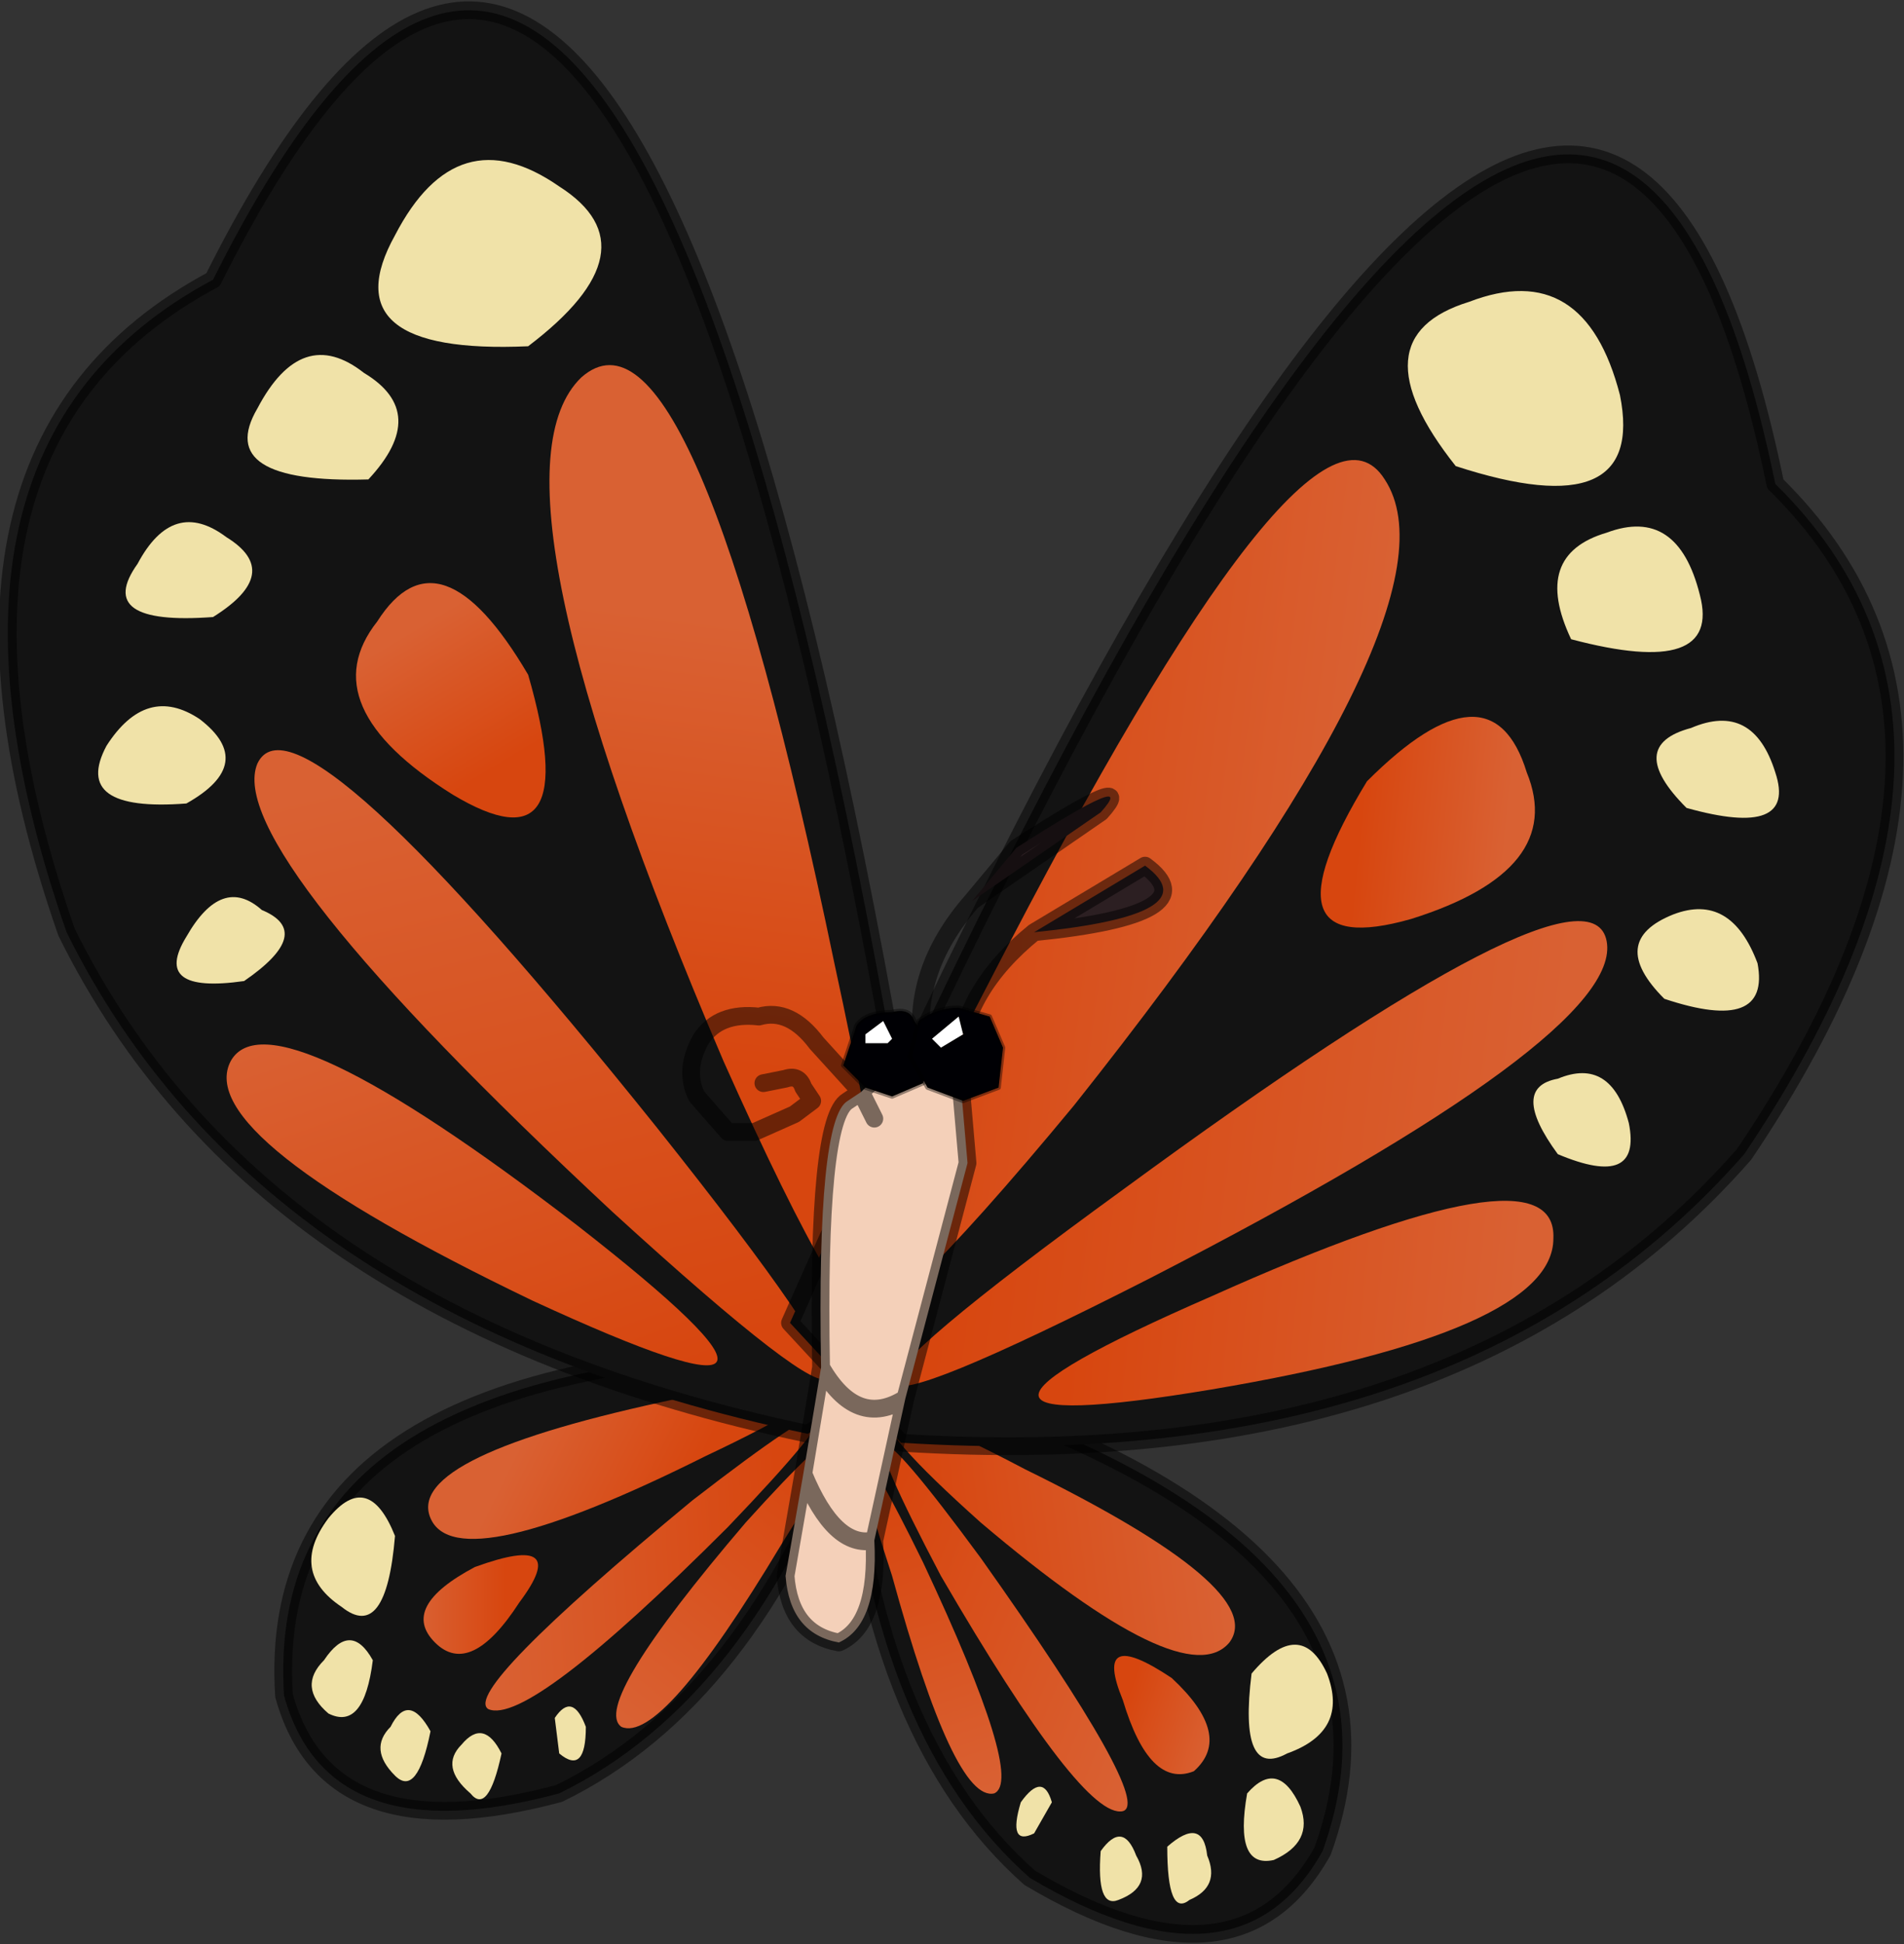 <?xml version="1.0" encoding="UTF-8" standalone="no"?>
<svg xmlns:xlink="http://www.w3.org/1999/xlink" height="21.9px" width="21.45px" xmlns="http://www.w3.org/2000/svg">
  <rect width="100%" height="100%" fill="#333333" stroke="none"/>
  <g transform="matrix(1.0, 0.0, 0.0, 1.0, 10.55, 10.95)">
    <use height="21.9" transform="matrix(1.0, 0.0, 0.0, 1.0, -10.55, -10.95)" width="21.45" xlink:href="#decoration221-shape0"/>
  </g>
  <defs>
    <g id="decoration221-shape0" transform="matrix(1.0, 0.0, 0.0, 1.0, 10.55, 10.95)">
      <path d="M1.05 10.2 Q-0.7 8.65 -1.0 5.25 L-0.6 4.5 Q5.65 6.3 4.35 9.9 3.4 11.6 1.05 10.2" fill="#131313" fill-rule="evenodd" stroke="none"/>
      <path d="M1.05 10.2 Q-0.7 8.65 -1.0 5.25 L-0.6 4.5 Q5.65 6.3 4.35 9.9 3.4 11.6 1.05 10.2 Z" fill="none" stroke="#000000" stroke-linecap="round" stroke-linejoin="round" stroke-opacity="0.502" stroke-width="0.2"/>
      <path d="M1.85 9.9 Q2.1 9.55 2.25 9.95 2.45 10.3 2.05 10.45 1.8 10.55 1.85 9.9" fill="#f0e2a8" fill-rule="evenodd" stroke="none"/>
      <path d="M2.6 9.85 Q3.0 9.5 3.05 9.95 3.2 10.3 2.85 10.45 2.6 10.65 2.6 9.85" fill="#f0e2a8" fill-rule="evenodd" stroke="none"/>
      <path d="M3.5 9.25 Q3.85 8.85 4.1 9.4 4.25 9.8 3.8 10.0 3.35 10.1 3.5 9.25" fill="#f0e2a8" fill-rule="evenodd" stroke="none"/>
      <path d="M3.55 7.9 Q4.1 7.25 4.4 7.9 4.65 8.55 3.95 8.8 3.4 9.1 3.55 7.9" fill="#f0e2a8" fill-rule="evenodd" stroke="none"/>
      <path d="M2.65 7.95 Q3.35 8.6 2.9 9.0 2.4 9.2 2.1 8.2 1.75 7.35 2.65 7.95" fill="url(#decoration221-gradient0)" fill-rule="evenodd" stroke="none"/>
      <path d="M2.1 9.45 Q1.65 9.55 0.05 6.8 -1.45 3.95 0.5 6.6 2.45 9.35 2.1 9.45" fill="url(#decoration221-gradient1)" fill-rule="evenodd" stroke="none"/>
      <path d="M3.3 7.55 Q2.8 8.15 0.5 6.2 -1.85 4.1 1.0 5.6 3.75 6.95 3.3 7.55" fill="url(#decoration221-gradient2)" fill-rule="evenodd" stroke="none"/>
      <path d="M0.95 9.35 Q1.2 9.0 1.3 9.35 L1.1 9.7 Q0.8 9.85 0.95 9.35" fill="#f0e2a8" fill-rule="evenodd" stroke="none"/>
      <path d="M-0.5 6.8 Q-1.35 4.2 -0.15 6.65 1.0 9.1 0.65 9.25 0.2 9.35 -0.5 6.8" fill="url(#decoration221-gradient3)" fill-rule="evenodd" stroke="none"/>
      <path d="M-0.95 5.05 Q-2.1 8.2 -4.25 9.25 -6.85 9.95 -7.35 8.15 -7.6 4.3 -1.15 4.25 L-0.95 5.05" fill="#131313" fill-rule="evenodd" stroke="none"/>
      <path d="M-0.95 5.05 L-1.15 4.25 Q-7.6 4.3 -7.35 8.15 -6.85 9.95 -4.25 9.25 -2.1 8.2 -0.95 5.05 Z" fill="none" stroke="#000000" stroke-linecap="round" stroke-linejoin="round" stroke-opacity="0.502" stroke-width="0.2"/>
      <path d="M-4.9 8.8 Q-5.05 9.5 -5.25 9.25 -5.6 8.95 -5.35 8.7 -5.1 8.4 -4.9 8.8" fill="#f0e2a8" fill-rule="evenodd" stroke="none"/>
      <path d="M-5.7 8.55 Q-5.85 9.3 -6.1 9.05 -6.4 8.75 -6.15 8.5 -5.95 8.1 -5.7 8.55" fill="#f0e2a8" fill-rule="evenodd" stroke="none"/>
      <path d="M-6.35 7.75 Q-6.45 8.55 -6.85 8.35 -7.2 8.05 -6.9 7.75 -6.6 7.3 -6.35 7.75" fill="#f0e2a8" fill-rule="evenodd" stroke="none"/>
      <path d="M-6.1 6.35 Q-6.2 7.55 -6.7 7.15 -7.3 6.75 -6.85 6.15 -6.4 5.6 -6.1 6.35" fill="#f0e2a8" fill-rule="evenodd" stroke="none"/>
      <path d="M-5.2 6.7 Q-4.1 6.3 -4.7 7.1 -5.25 7.95 -5.65 7.55 -6.05 7.15 -5.2 6.7" fill="url(#decoration221-gradient4)" fill-rule="evenodd" stroke="none"/>
      <path d="M-2.75 5.95 Q-0.1 3.9 -2.35 6.25 -4.6 8.5 -5.05 8.3 -5.35 8.1 -2.75 5.95" fill="url(#decoration221-gradient5)" fill-rule="evenodd" stroke="none"/>
      <path d="M-2.9 4.8 Q0.15 4.15 -2.6 5.45 -5.4 6.85 -5.7 6.15 -6.0 5.45 -2.9 4.8" fill="url(#decoration221-gradient6)" fill-rule="evenodd" stroke="none"/>
      <path d="M-3.95 8.5 Q-3.95 9.05 -4.25 8.8 L-4.3 8.4 Q-4.1 8.1 -3.95 8.5" fill="#f0e2a8" fill-rule="evenodd" stroke="none"/>
      <path d="M-2.15 6.2 Q-0.3 4.15 -1.75 6.45 -3.1 8.7 -3.55 8.5 -3.9 8.25 -2.15 6.2" fill="url(#decoration221-gradient7)" fill-rule="evenodd" stroke="none"/>
      <path d="M-9.8 -0.45 Q-11.7 -5.9 -8.15 -7.8 -3.25 -17.6 0.05 4.25 L-1.45 5.2 Q-7.65 3.9 -9.8 -0.45" fill="#131313" fill-rule="evenodd" stroke="none"/>
      <path d="M-9.8 -0.45 Q-7.65 3.9 -1.45 5.2 L0.05 4.25 Q-3.25 -17.6 -8.15 -7.8 -11.7 -5.9 -9.8 -0.45 Z" fill="none" stroke="#000000" stroke-linecap="round" stroke-linejoin="round" stroke-opacity="0.502" stroke-width="0.2"/>
      <path d="M-8.45 -1.9 Q-9.75 -1.8 -9.35 -2.55 -8.9 -3.25 -8.3 -2.85 -7.65 -2.35 -8.45 -1.9" fill="#f0e2a8" fill-rule="evenodd" stroke="none"/>
      <path d="M-8.15 -4.0 Q-9.5 -3.9 -9.0 -4.6 -8.6 -5.35 -8.0 -4.9 -7.35 -4.5 -8.15 -4.0" fill="#f0e2a8" fill-rule="evenodd" stroke="none"/>
      <path d="M-6.4 -5.55 Q-8.15 -5.5 -7.65 -6.35 -7.15 -7.3 -6.45 -6.75 -5.7 -6.3 -6.4 -5.55" fill="#f0e2a8" fill-rule="evenodd" stroke="none"/>
      <path d="M-4.6 -7.05 Q-6.85 -6.95 -6.1 -8.3 -5.4 -9.65 -4.25 -8.85 -3.15 -8.15 -4.6 -7.05" fill="#f0e2a8" fill-rule="evenodd" stroke="none"/>
      <path d="M-4.6 -3.35 Q-3.95 -1.1 -5.45 -2.0 -7.05 -3.0 -6.3 -3.95 -5.6 -5.05 -4.6 -3.35" fill="url(#decoration221-gradient8)" fill-rule="evenodd" stroke="none"/>
      <path d="M-3.65 2.7 Q-8.05 -1.4 -7.65 -2.35 -7.2 -3.3 -3.15 1.75 0.95 6.9 -3.65 2.7" fill="url(#decoration221-gradient9)" fill-rule="evenodd" stroke="none"/>
      <path d="M-1.15 -0.1 Q0.5 7.5 -2.4 1.0 -5.2 -5.55 -4.0 -6.7 -2.75 -7.8 -1.15 -0.1" fill="url(#decoration221-gradient10)" fill-rule="evenodd" stroke="none"/>
      <path d="M-7.6 -0.7 Q-7.0 -0.45 -7.8 0.1 -8.85 0.25 -8.45 -0.4 -8.05 -1.1 -7.6 -0.7" fill="#f0e2a8" fill-rule="evenodd" stroke="none"/>
      <path d="M-4.05 2.85 Q-0.65 5.5 -4.55 3.7 -8.4 1.85 -7.95 1.0 -7.5 0.2 -4.05 2.85" fill="url(#decoration221-gradient11)" fill-rule="evenodd" stroke="none"/>
      <path d="M-1.65 3.95 Q7.25 -16.2 9.45 -5.5 12.3 -2.7 9.1 2.05 5.9 5.7 -0.4 5.3 L-1.65 3.95" fill="#131313" fill-rule="evenodd" stroke="none"/>
      <path d="M-1.65 3.95 Q7.25 -16.2 9.45 -5.5 12.3 -2.7 9.1 2.05 5.9 5.7 -0.4 5.3 L-1.65 3.95 Z" fill="none" stroke="#000000" stroke-linecap="round" stroke-linejoin="round" stroke-opacity="0.502" stroke-width="0.2"/>
      <path d="M8.3 -0.65 Q8.95 -0.9 9.25 -0.1 9.4 0.7 8.2 0.3 7.55 -0.35 8.3 -0.65" fill="#f0e2a8" fill-rule="evenodd" stroke="none"/>
      <path d="M8.45 -1.85 Q7.75 -2.55 8.5 -2.75 9.2 -3.05 9.45 -2.25 9.7 -1.5 8.45 -1.85" fill="#f0e2a8" fill-rule="evenodd" stroke="none"/>
      <path d="M7.15 -3.75 Q6.7 -4.7 7.55 -4.95 8.35 -5.25 8.6 -4.25 8.85 -3.3 7.15 -3.75" fill="#f0e2a8" fill-rule="evenodd" stroke="none"/>
      <path d="M6.0 -7.55 Q7.3 -8.05 7.7 -6.5 8.0 -5.0 5.85 -5.7 4.7 -7.15 6.0 -7.55" fill="#f0e2a8" fill-rule="evenodd" stroke="none"/>
      <path d="M5.35 -0.6 Q3.6 -0.1 4.85 -2.15 6.25 -3.55 6.65 -2.25 7.1 -1.15 5.35 -0.6" fill="url(#decoration221-gradient12)" fill-rule="evenodd" stroke="none"/>
      <path d="M2.4 3.45 Q-3.2 6.3 2.1 2.45 7.35 -1.4 7.55 -0.35 7.75 0.7 2.4 3.45" fill="url(#decoration221-gradient13)" fill-rule="evenodd" stroke="none"/>
      <path d="M0.6 0.1 Q4.2 -6.9 5.05 -5.55 6.0 -4.1 1.55 1.5 -3.0 7.0 0.6 0.1" fill="url(#decoration221-gradient14)" fill-rule="evenodd" stroke="none"/>
      <path d="M7.0 2.05 Q6.45 1.3 7.0 1.2 7.6 0.95 7.8 1.7 7.95 2.45 7.0 2.05" fill="#f0e2a8" fill-rule="evenodd" stroke="none"/>
      <path d="M3.1 4.7 Q-0.8 5.35 3.1 3.65 7.0 1.9 6.95 3.0 6.95 4.05 3.1 4.7" fill="url(#decoration221-gradient15)" fill-rule="evenodd" stroke="none"/>
      <path d="M0.4 -0.8 L0.9 -1.4 Q2.3 -2.3 1.85 -1.8 L0.4 -0.8 M2.35 -1.2 Q3.1 -0.65 1.1 -0.45 L2.35 -1.2" fill="#2c1f22" fill-rule="evenodd" stroke="none"/>
      <path d="M-0.15 0.9 L0.25 1.0 0.35 2.15 -0.35 4.8 -0.7 6.4 Q-0.65 7.35 -1.1 7.55 -1.65 7.45 -1.7 6.8 L-1.5 5.65 -1.3 4.45 Q-1.35 1.65 -1.0 1.45 L-0.85 1.35 Q-0.4 0.9 -0.15 0.9 M-0.7 1.65 L-0.85 1.35 -0.7 1.65 M-0.7 6.4 Q-1.15 6.5 -1.5 5.65 -1.15 6.5 -0.7 6.4 M-0.35 4.8 Q-0.9 5.15 -1.3 4.45 -0.9 5.15 -0.35 4.8" fill="#f4d0b9" fill-rule="evenodd" stroke="none"/>
      <path d="M2.35 -1.2 L1.1 -0.45 Q3.1 -0.65 2.35 -1.2 M0.4 -0.8 L1.85 -1.8 Q2.3 -2.3 0.9 -1.4 L0.4 -0.8 Q-0.3 0.0 -0.15 0.9 L0.25 1.0 Q0.3 0.2 1.1 -0.45 M-0.35 4.8 L0.35 2.15 0.25 1.0 M-0.15 0.9 Q-0.4 0.9 -0.85 1.35 L-0.7 1.65 M-0.35 4.8 L-0.7 6.4 Q-0.65 7.35 -1.1 7.55 -1.65 7.45 -1.7 6.8 L-1.5 5.65 -1.3 4.45 Q-1.35 1.65 -1.0 1.45 L-0.85 1.35 -1.35 0.8 Q-1.65 0.4 -2.0 0.5 -2.45 0.45 -2.65 0.75 -2.85 1.1 -2.7 1.4 L-2.35 1.8 -2.05 1.8 -1.6 1.6 -1.4 1.45 -1.5 1.3 Q-1.55 1.15 -1.7 1.2 L-1.95 1.25 M-1.3 4.45 Q-0.9 5.15 -0.35 4.8 M-1.5 5.65 Q-1.15 6.5 -0.7 6.4" fill="none" stroke="#000000" stroke-linecap="round" stroke-linejoin="round" stroke-opacity="0.502" stroke-width="0.2"/>
      <path d="M-0.25 0.55 L-0.05 0.85 -0.15 1.25 -0.5 1.4 -0.8 1.3 -1.05 1.05 -0.9 0.6 Q-0.8 0.45 -0.5 0.45 -0.3 0.4 -0.25 0.55 M-0.5 0.75 L-0.6 0.55 -0.8 0.7 -0.8 0.8 -0.55 0.8 -0.5 0.75" fill="#000004" fill-rule="evenodd" stroke="none"/>
      <path d="M-0.5 0.75 L-0.55 0.8 -0.8 0.8 -0.8 0.7 -0.6 0.55 -0.5 0.75" fill="#ffffff" fill-rule="evenodd" stroke="none"/>
      <path d="M-0.25 0.55 L-0.05 0.85 -0.15 1.25 -0.5 1.4 -0.8 1.3 -1.05 1.05 -0.9 0.6 Q-0.8 0.45 -0.5 0.45 -0.3 0.4 -0.25 0.55 Z" fill="none" stroke="#000000" stroke-linecap="round" stroke-linejoin="round" stroke-opacity="0.4" stroke-width="0.05"/>
      <path d="M0.75 0.85 L0.7 1.3 0.3 1.45 -0.1 1.3 -0.3 0.95 -0.2 0.55 Q0.0 0.4 0.25 0.4 L0.6 0.5 0.75 0.85 M0.3 0.7 L0.25 0.5 -0.05 0.75 0.05 0.85 0.3 0.7" fill="#000004" fill-rule="evenodd" stroke="none"/>
      <path d="M0.3 0.7 L0.05 0.85 -0.05 0.75 0.25 0.5 0.3 0.7" fill="#ffffff" fill-rule="evenodd" stroke="none"/>
      <path d="M0.75 0.85 L0.7 1.3 0.3 1.45 -0.1 1.3 -0.3 0.95 -0.2 0.55 Q0.0 0.4 0.25 0.4 L0.6 0.5 0.75 0.85 Z" fill="none" stroke="#000000" stroke-linecap="round" stroke-linejoin="round" stroke-opacity="0.4" stroke-width="0.05"/>
    </g>
    <linearGradient gradientTransform="matrix(6.0E-4, 3.0E-4, 2.0E-4, -6.0E-4, 2.65, 8.4)" gradientUnits="userSpaceOnUse" id="decoration221-gradient0" spreadMethod="pad" x1="-819.2" x2="819.2">
      <stop offset="0.0" stop-color="#d7460f"/>
      <stop offset="1.0" stop-color="#d96133"/>
    </linearGradient>
    <linearGradient gradientTransform="matrix(0.002, 0.001, 4.0E-4, -0.001, 0.85, 7.5)" gradientUnits="userSpaceOnUse" id="decoration221-gradient1" spreadMethod="pad" x1="-819.2" x2="819.2">
      <stop offset="0.0" stop-color="#d7460f"/>
      <stop offset="1.0" stop-color="#d96133"/>
    </linearGradient>
    <linearGradient gradientTransform="matrix(0.002, -2.0E-4, -4.0E-4, -0.003, 1.5, 6.4)" gradientUnits="userSpaceOnUse" id="decoration221-gradient2" spreadMethod="pad" x1="-819.2" x2="819.2">
      <stop offset="0.0" stop-color="#d7460f"/>
      <stop offset="1.0" stop-color="#d96133"/>
    </linearGradient>
    <linearGradient gradientTransform="matrix(7.0E-4, 0.002, 6.0E-4, -2.0E-4, 0.1, 7.55)" gradientUnits="userSpaceOnUse" id="decoration221-gradient3" spreadMethod="pad" x1="-819.2" x2="819.2">
      <stop offset="0.0" stop-color="#d7460f"/>
      <stop offset="1.0" stop-color="#d96133"/>
    </linearGradient>
    <linearGradient gradientTransform="matrix(-6.0E-4, 2.0E-4, 0.0, -7.0E-4, -5.35, 7.15)" gradientUnits="userSpaceOnUse" id="decoration221-gradient4" spreadMethod="pad" x1="-819.2" x2="819.2">
      <stop offset="0.0" stop-color="#d7460f"/>
      <stop offset="1.0" stop-color="#d96133"/>
    </linearGradient>
    <linearGradient gradientTransform="matrix(-0.002, 5.0E-4, -1.0E-4, -0.002, -3.4, 6.65)" gradientUnits="userSpaceOnUse" id="decoration221-gradient5" spreadMethod="pad" x1="-819.2" x2="819.2">
      <stop offset="0.0" stop-color="#d7460f"/>
      <stop offset="1.0" stop-color="#d96133"/>
    </linearGradient>
    <linearGradient gradientTransform="matrix(-0.001, -6.0E-4, 0.001, -0.002, -3.7, 5.45)" gradientUnits="userSpaceOnUse" id="decoration221-gradient6" spreadMethod="pad" x1="-819.2" x2="819.2">
      <stop offset="0.0" stop-color="#d7460f"/>
      <stop offset="1.0" stop-color="#d96133"/>
    </linearGradient>
    <linearGradient gradientTransform="matrix(-0.001, 0.002, -5.0E-4, -4.0E-4, -2.55, 6.9)" gradientUnits="userSpaceOnUse" id="decoration221-gradient7" spreadMethod="pad" x1="-819.2" x2="819.2">
      <stop offset="0.0" stop-color="#d7460f"/>
      <stop offset="1.0" stop-color="#d96133"/>
    </linearGradient>
    <linearGradient gradientTransform="matrix(-5.0E-4, -0.001, 0.001, -6.0E-4, -5.4, -3.1)" gradientUnits="userSpaceOnUse" id="decoration221-gradient8" spreadMethod="pad" x1="-819.2" x2="819.2">
      <stop offset="0.0" stop-color="#d7460f"/>
      <stop offset="1.0" stop-color="#d96133"/>
    </linearGradient>
    <linearGradient gradientTransform="matrix(-0.002, -0.004, 0.004, -0.001, -4.4, 1.0)" gradientUnits="userSpaceOnUse" id="decoration221-gradient9" spreadMethod="pad" x1="-819.2" x2="819.2">
      <stop offset="0.0" stop-color="#d7460f"/>
      <stop offset="1.0" stop-color="#d96133"/>
    </linearGradient>
    <linearGradient gradientTransform="matrix(4.0E-4, -0.003, 0.006, 8.0E-4, -2.4, -1.45)" gradientUnits="userSpaceOnUse" id="decoration221-gradient10" spreadMethod="pad" x1="-819.2" x2="819.2">
      <stop offset="0.0" stop-color="#d7460f"/>
      <stop offset="1.0" stop-color="#d96133"/>
    </linearGradient>
    <linearGradient gradientTransform="matrix(-0.001, -0.003, 0.002, -7.0E-4, -5.25, 2.55)" gradientUnits="userSpaceOnUse" id="decoration221-gradient11" spreadMethod="pad" x1="-819.2" x2="819.2">
      <stop offset="0.0" stop-color="#d7460f"/>
      <stop offset="1.0" stop-color="#d96133"/>
    </linearGradient>
    <linearGradient gradientTransform="matrix(0.001, 2.0E-4, -2.0E-4, 0.002, 5.6, -1.65)" gradientUnits="userSpaceOnUse" id="decoration221-gradient12" spreadMethod="pad" x1="-819.2" x2="819.2">
      <stop offset="0.0" stop-color="#d7460f"/>
      <stop offset="1.0" stop-color="#d96133"/>
    </linearGradient>
    <linearGradient gradientTransform="matrix(0.004, 6.0E-4, -5.0E-4, 0.004, 3.55, 2.05)" gradientUnits="userSpaceOnUse" id="decoration221-gradient13" spreadMethod="pad" x1="-819.2" x2="819.2">
      <stop offset="0.0" stop-color="#d7460f"/>
      <stop offset="1.0" stop-color="#d96133"/>
    </linearGradient>
    <linearGradient gradientTransform="matrix(0.003, 4.0E-4, -8.0E-4, 0.006, 2.15, -0.9)" gradientUnits="userSpaceOnUse" id="decoration221-gradient14" spreadMethod="pad" x1="-819.2" x2="819.2">
      <stop offset="0.0" stop-color="#d7460f"/>
      <stop offset="1.0" stop-color="#d96133"/>
    </linearGradient>
    <linearGradient gradientTransform="matrix(0.003, 5.0E-4, -2.0E-4, 0.002, 4.05, 3.75)" gradientUnits="userSpaceOnUse" id="decoration221-gradient15" spreadMethod="pad" x1="-819.2" x2="819.2">
      <stop offset="0.0" stop-color="#d7460f"/>
      <stop offset="1.0" stop-color="#d96133"/>
    </linearGradient>
  </defs>
</svg>
